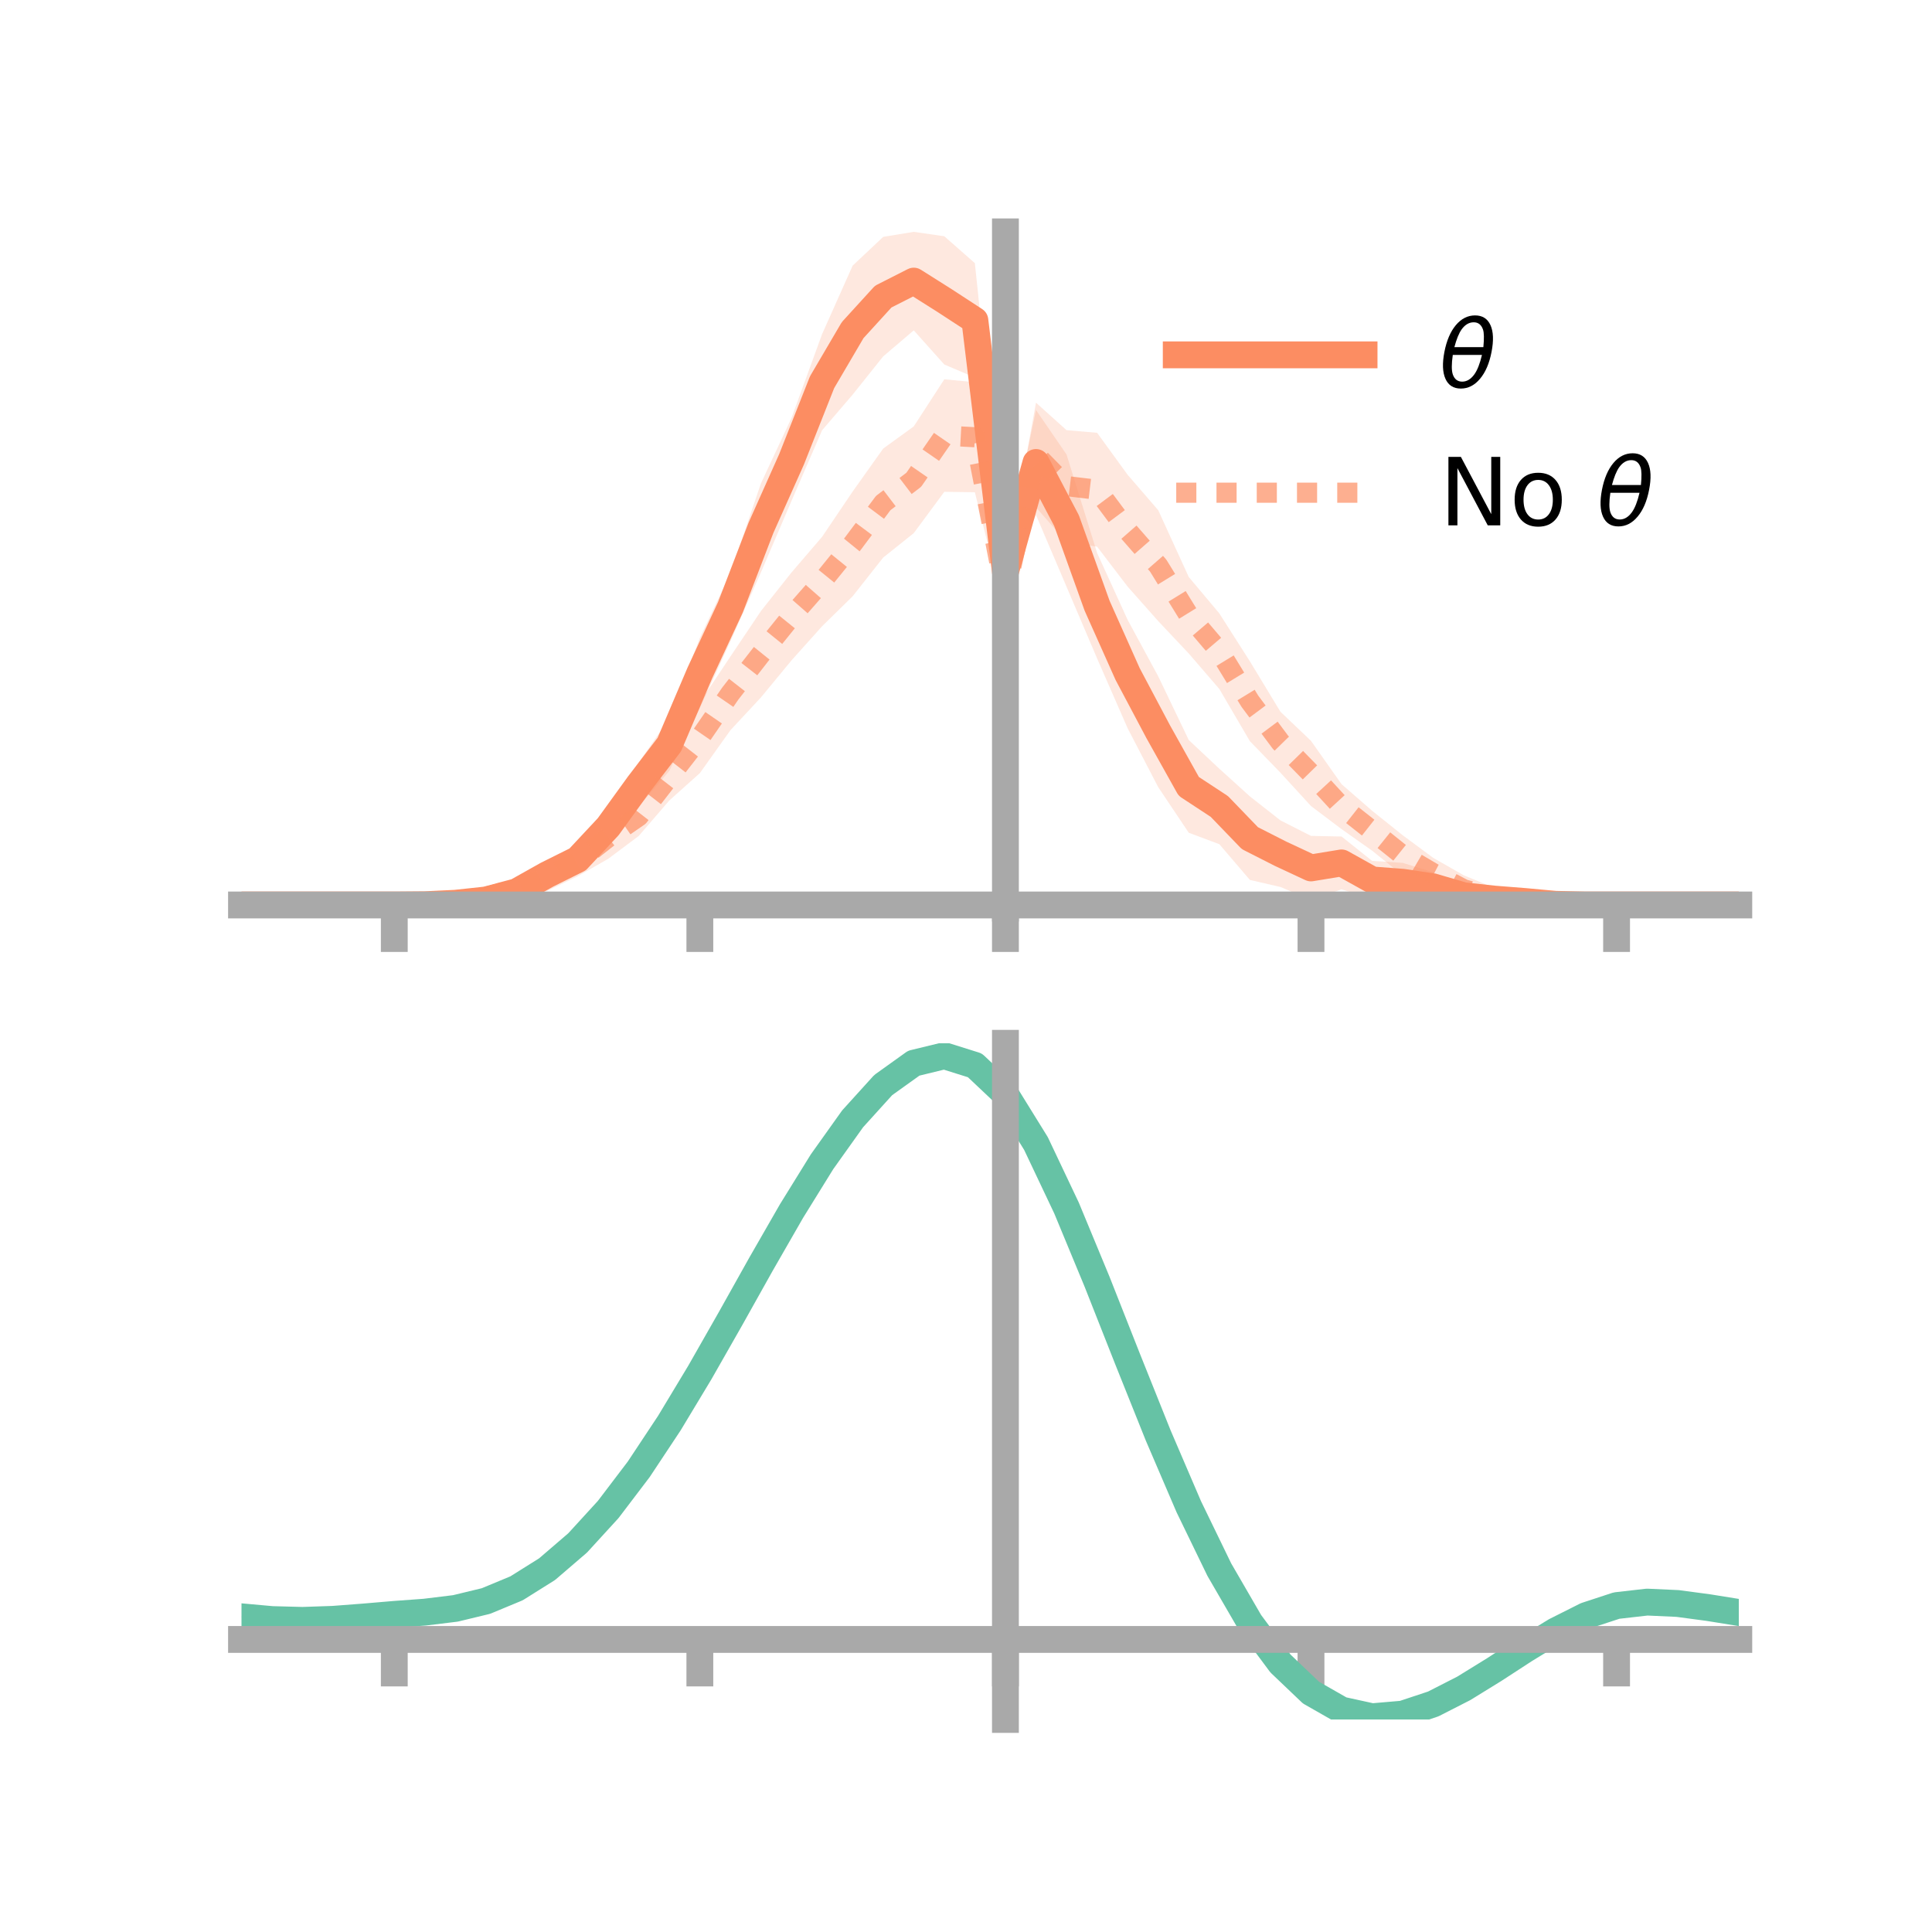 <?xml version="1.0" encoding="utf-8" standalone="no"?>
<!DOCTYPE svg PUBLIC "-//W3C//DTD SVG 1.1//EN"
  "http://www.w3.org/Graphics/SVG/1.1/DTD/svg11.dtd">
<!-- Created with matplotlib (https://matplotlib.org/) -->
<svg height="144pt" version="1.1" viewBox="0 0 144 144" width="144pt" xmlns="http://www.w3.org/2000/svg" xmlns:xlink="http://www.w3.org/1999/xlink">
 <defs>
  <style type="text/css">*{stroke-linecap:butt;stroke-linejoin:round;}</style>
 </defs>
 <g id="figure_1">
  <g id="patch_1">
   <path d="M 0 144 
L 144 144 
L 144 0 
L 0 0 
z
" style="fill:none;"/>
  </g>
  <g id="axes_1">
   <g id="patch_2">
    <path d="M 18 67.68 
L 129.6 67.68 
L 129.6 17.28 
L 18 17.28 
z
" style="fill:none;"/>
   </g>
   <g id="PolyCollection_1">
    <path clip-path="url(#pabcad25c8f)" d="M 18 67.453 
L 18 67.453 
L 20.278 67.453 
L 22.555 67.453 
L 24.833 67.453 
L 27.11 67.453 
L 29.388 67.453 
L 31.665 67.365 
L 33.943 67.098 
L 36.22 66.657 
L 38.498 65.746 
L 40.776 64.378 
L 43.053 62.958 
L 45.331 60.221 
L 47.608 56.834 
L 49.886 53.541 
L 52.163 47.538 
L 54.441 42.723 
L 56.718 36.027 
L 58.996 31.15 
L 61.273 24.906 
L 63.551 19.8 
L 65.829 17.655 
L 68.106 17.28 
L 70.384 17.61 
L 72.661 19.615 
L 74.939 41.426 
L 77.216 30.557 
L 79.494 33.877 
L 81.771 41.213 
L 84.049 46.204 
L 86.327 50.409 
L 88.604 55.158 
L 90.882 57.296 
L 93.159 59.358 
L 95.437 61.147 
L 97.714 62.303 
L 99.992 62.349 
L 102.269 64.166 
L 104.547 64.312 
L 106.824 65.02 
L 109.102 65.972 
L 111.38 66.347 
L 113.657 66.765 
L 115.935 67.161 
L 118.212 67.379 
L 120.49 67.453 
L 122.767 67.453 
L 125.045 67.453 
L 127.322 67.453 
L 129.6 67.453 
L 129.6 67.453 
L 129.6 67.453 
L 127.322 67.453 
L 125.045 67.453 
L 122.767 67.453 
L 120.49 67.453 
L 118.212 67.527 
L 115.935 67.645 
L 113.657 67.62 
L 111.38 67.68 
L 109.102 67.562 
L 106.824 67.183 
L 104.547 67.204 
L 102.269 67.006 
L 99.992 66.285 
L 97.714 67.078 
L 95.437 66.11 
L 93.159 65.585 
L 90.882 62.921 
L 88.604 62.069 
L 86.327 58.67 
L 84.049 54.285 
L 81.771 49.076 
L 79.494 43.733 
L 77.216 38.384 
L 74.939 43.839 
L 72.661 28.136 
L 70.384 27.17 
L 68.106 24.623 
L 65.829 26.563 
L 63.551 29.413 
L 61.273 32.071 
L 58.996 37.329 
L 56.718 42.654 
L 54.441 47.805 
L 52.163 52.774 
L 49.886 57.457 
L 47.608 60.113 
L 45.331 63.017 
L 43.053 65.157 
L 40.776 66.007 
L 38.498 67.195 
L 36.22 67.5 
L 33.943 67.55 
L 31.665 67.504 
L 29.388 67.453 
L 27.11 67.453 
L 24.833 67.453 
L 22.555 67.453 
L 20.278 67.453 
L 18 67.453 
z
" style="fill:#fc8d62;fill-opacity:0.2;"/>
   </g>
   <g id="PolyCollection_2">
    <path clip-path="url(#pabcad25c8f)" d="M 18 67.453 
L 18 67.453 
L 20.278 67.453 
L 22.555 67.453 
L 24.833 67.453 
L 27.11 67.453 
L 29.388 67.453 
L 31.665 67.326 
L 33.943 66.964 
L 36.22 66.391 
L 38.498 65.502 
L 40.776 64.284 
L 43.053 63.091 
L 45.331 60.822 
L 47.608 59.383 
L 49.886 56.153 
L 52.163 52.35 
L 54.441 48.934 
L 56.718 45.542 
L 58.996 42.666 
L 61.273 40.013 
L 63.551 36.638 
L 65.829 33.433 
L 68.106 31.783 
L 70.384 28.271 
L 72.661 28.488 
L 74.939 42.648 
L 77.216 30.012 
L 79.494 32.063 
L 81.771 32.257 
L 84.049 35.39 
L 86.327 38.027 
L 88.604 43.008 
L 90.882 45.72 
L 93.159 49.291 
L 95.437 53.05 
L 97.714 55.219 
L 99.992 58.449 
L 102.269 60.428 
L 104.547 62.253 
L 106.824 63.94 
L 109.102 65.241 
L 111.38 66.178 
L 113.657 66.784 
L 115.935 67.19 
L 118.212 67.375 
L 120.49 67.453 
L 122.767 67.453 
L 125.045 67.453 
L 127.322 67.453 
L 129.6 67.453 
L 129.6 67.453 
L 129.6 67.453 
L 127.322 67.453 
L 125.045 67.453 
L 122.767 67.453 
L 120.49 67.453 
L 118.212 67.548 
L 115.935 67.707 
L 113.657 67.733 
L 111.38 67.635 
L 109.102 67.33 
L 106.824 66.229 
L 104.547 65.239 
L 102.269 63.405 
L 99.992 61.797 
L 97.714 60.078 
L 95.437 57.592 
L 93.159 55.243 
L 90.882 51.353 
L 88.604 48.709 
L 86.327 46.294 
L 84.049 43.725 
L 81.771 40.746 
L 79.494 40.4 
L 77.216 37.817 
L 74.939 45.836 
L 72.661 36.69 
L 70.384 36.657 
L 68.106 39.737 
L 65.829 41.556 
L 63.551 44.444 
L 61.273 46.678 
L 58.996 49.218 
L 56.718 51.979 
L 54.441 54.427 
L 52.163 57.624 
L 49.886 59.663 
L 47.608 62.307 
L 45.331 64.011 
L 43.053 65.314 
L 40.776 66.404 
L 38.498 66.956 
L 36.22 67.307 
L 33.943 67.466 
L 31.665 67.508 
L 29.388 67.453 
L 27.11 67.453 
L 24.833 67.453 
L 22.555 67.453 
L 20.278 67.453 
L 18 67.453 
z
" style="fill:#fc8d62;fill-opacity:0.2;"/>
   </g>
   <g id="matplotlib.axis_1">
    <g id="xtick_1">
     <g id="line2d_1">
      <defs>
       <path d="M 0 0 
L 0 3.5 
" id="m364db48b6b" style="stroke:#a9a9a9;stroke-width:2;"/>
      </defs>
      <g>
       <use style="fill:#a9a9a9;stroke:#a9a9a9;stroke-width:2;" x="29.388" xlink:href="#m364db48b6b" y="67.453"/>
      </g>
     </g>
    </g>
    <g id="xtick_2">
     <g id="line2d_2">
      <g>
       <use style="fill:#a9a9a9;stroke:#a9a9a9;stroke-width:2;" x="52.163" xlink:href="#m364db48b6b" y="67.453"/>
      </g>
     </g>
    </g>
    <g id="xtick_3">
     <g id="line2d_3">
      <g>
       <use style="fill:#a9a9a9;stroke:#a9a9a9;stroke-width:2;" x="74.939" xlink:href="#m364db48b6b" y="67.453"/>
      </g>
     </g>
    </g>
    <g id="xtick_4">
     <g id="line2d_4">
      <g>
       <use style="fill:#a9a9a9;stroke:#a9a9a9;stroke-width:2;" x="97.714" xlink:href="#m364db48b6b" y="67.453"/>
      </g>
     </g>
    </g>
    <g id="xtick_5">
     <g id="line2d_5">
      <g>
       <use style="fill:#a9a9a9;stroke:#a9a9a9;stroke-width:2;" x="120.49" xlink:href="#m364db48b6b" y="67.453"/>
      </g>
     </g>
    </g>
   </g>
   <g id="matplotlib.axis_2"/>
   <g id="line2d_6">
    <path clip-path="url(#pabcad25c8f)" d="M 18 67.453 
L 20.278 67.453 
L 22.555 67.453 
L 24.833 67.453 
L 27.11 67.453 
L 29.388 67.453 
L 31.665 67.434 
L 33.943 67.324 
L 36.22 67.079 
L 38.498 66.47 
L 40.776 65.192 
L 43.053 64.058 
L 45.331 61.619 
L 47.608 58.473 
L 49.886 55.499 
L 52.163 50.156 
L 54.441 45.264 
L 56.718 39.341 
L 58.996 34.239 
L 61.273 28.488 
L 63.551 24.606 
L 65.829 22.109 
L 68.106 20.952 
L 70.384 22.39 
L 72.661 23.875 
L 74.939 42.633 
L 77.216 34.47 
L 79.494 38.805 
L 81.771 45.145 
L 84.049 50.244 
L 86.327 54.539 
L 88.604 58.613 
L 90.882 60.109 
L 93.159 62.471 
L 95.437 63.629 
L 97.714 64.691 
L 99.992 64.317 
L 102.269 65.586 
L 104.547 65.758 
L 106.824 66.101 
L 109.102 66.767 
L 111.38 67.013 
L 113.657 67.193 
L 115.935 67.403 
L 118.212 67.453 
L 120.49 67.453 
L 122.767 67.453 
L 125.045 67.453 
L 127.322 67.453 
L 129.6 67.453 
" style="fill:none;stroke:#fc8d62;stroke-linecap:square;stroke-width:2;"/>
   </g>
   <g id="line2d_7">
    <path clip-path="url(#pabcad25c8f)" d="M 18 67.453 
L 20.278 67.453 
L 22.555 67.453 
L 24.833 67.453 
L 27.11 67.453 
L 29.388 67.453 
L 31.665 67.417 
L 33.943 67.215 
L 36.22 66.849 
L 38.498 66.229 
L 40.776 65.344 
L 43.053 64.202 
L 45.331 62.417 
L 47.608 60.845 
L 49.886 57.908 
L 52.163 54.987 
L 54.441 51.681 
L 56.718 48.76 
L 58.996 45.942 
L 61.273 43.345 
L 63.551 40.541 
L 65.829 37.495 
L 68.106 35.76 
L 70.384 32.464 
L 72.661 32.589 
L 74.939 44.242 
L 77.216 33.915 
L 79.494 36.231 
L 81.771 36.501 
L 84.049 39.558 
L 86.327 42.161 
L 88.604 45.858 
L 90.882 48.536 
L 93.159 52.267 
L 95.437 55.321 
L 97.714 57.649 
L 99.992 60.123 
L 102.269 61.917 
L 104.547 63.746 
L 106.824 65.084 
L 109.102 66.286 
L 111.38 66.906 
L 113.657 67.259 
L 115.935 67.449 
L 118.212 67.462 
L 120.49 67.453 
L 122.767 67.453 
L 125.045 67.453 
L 127.322 67.453 
L 129.6 67.453 
" style="fill:none;stroke:#fc8d62;stroke-dasharray:1.5,1.5;stroke-dashoffset:0;stroke-opacity:0.7;stroke-width:1.5;"/>
   </g>
   <g id="patch_3">
    <path d="M 74.939 67.68 
L 74.939 17.28 
" style="fill:none;stroke:#a9a9a9;stroke-linecap:square;stroke-linejoin:miter;stroke-width:2;"/>
   </g>
   <g id="patch_4">
    <path d="M 129.6 67.68 
L 129.6 17.28 
" style="fill:none;"/>
   </g>
   <g id="patch_5">
    <path d="M 18 67.453 
L 129.6 67.453 
" style="fill:none;stroke:#a9a9a9;stroke-linecap:square;stroke-linejoin:miter;stroke-width:2;"/>
   </g>
   <g id="patch_6">
    <path d="M 18 17.28 
L 129.6 17.28 
" style="fill:none;"/>
   </g>
   <g id="legend_1">
    <g id="line2d_8">
     <path d="M 87.67 26.449 
L 101.67 26.449 
" style="fill:none;stroke:#fc8d62;stroke-linecap:square;stroke-width:2;"/>
    </g>
    <g id="line2d_9"/>
    <g id="text_1">
     <!-- $\theta$ -->
     <g transform="translate(107.27 28.899)scale(0.07 -0.07)">
      <defs>
       <path d="M 45.516 34.672 
L 14.453 34.672 
Q 12.359 20.062 14.5 13.875 
Q 17.188 6.25 24.469 6.25 
Q 31.781 6.25 37.359 13.922 
Q 42.234 20.656 45.516 34.672 
z
M 47.016 42.969 
Q 48.344 56.844 46.625 61.719 
Q 43.953 69.438 36.766 69.438 
Q 29.297 69.438 23.828 61.812 
Q 19.531 55.672 16.156 42.969 
z
M 38.188 76.766 
Q 49.906 76.766 54.594 66.406 
Q 59.281 56.109 55.719 37.844 
Q 52.203 19.625 43.453 9.281 
Q 34.766 -1.125 23.047 -1.125 
Q 11.281 -1.125 6.641 9.281 
Q 2 19.625 5.516 37.844 
Q 9.078 56.109 17.719 66.406 
Q 26.422 76.766 38.188 76.766 
z
" id="DejaVuSans-Oblique-952"/>
      </defs>
      <use transform="translate(0 0.234)" xlink:href="#DejaVuSans-Oblique-952"/>
     </g>
    </g>
    <g id="line2d_10">
     <path d="M 87.67 36.724 
L 101.67 36.724 
" style="fill:none;stroke:#fc8d62;stroke-dasharray:1.5,1.5;stroke-dashoffset:0;stroke-opacity:0.7;stroke-width:1.5;"/>
    </g>
    <g id="line2d_11"/>
    <g id="text_2">
     <!-- No $\theta$ -->
     <g transform="translate(107.27 39.174)scale(0.07 -0.07)">
      <defs>
       <path d="M 9.812 72.906 
L 23.094 72.906 
L 55.422 11.922 
L 55.422 72.906 
L 64.984 72.906 
L 64.984 0 
L 51.703 0 
L 19.391 60.984 
L 19.391 0 
L 9.812 0 
z
" id="DejaVuSans-78"/>
       <path d="M 30.609 48.391 
Q 23.391 48.391 19.188 42.75 
Q 14.984 37.109 14.984 27.297 
Q 14.984 17.484 19.156 11.844 
Q 23.344 6.203 30.609 6.203 
Q 37.797 6.203 41.984 11.859 
Q 46.188 17.531 46.188 27.297 
Q 46.188 37.016 41.984 42.703 
Q 37.797 48.391 30.609 48.391 
z
M 30.609 56 
Q 42.328 56 49.016 48.375 
Q 55.719 40.766 55.719 27.297 
Q 55.719 13.875 49.016 6.219 
Q 42.328 -1.422 30.609 -1.422 
Q 18.844 -1.422 12.172 6.219 
Q 5.516 13.875 5.516 27.297 
Q 5.516 40.766 12.172 48.375 
Q 18.844 56 30.609 56 
z
" id="DejaVuSans-111"/>
       <path id="DejaVuSans-32"/>
      </defs>
      <use transform="translate(0 0.234)" xlink:href="#DejaVuSans-78"/>
      <use transform="translate(74.805 0.234)" xlink:href="#DejaVuSans-111"/>
      <use transform="translate(135.986 0.234)" xlink:href="#DejaVuSans-32"/>
      <use transform="translate(167.773 0.234)" xlink:href="#DejaVuSans-Oblique-952"/>
     </g>
    </g>
   </g>
  </g>
  <g id="axes_2">
   <g id="patch_7">
    <path d="M 18 128.16 
L 129.6 128.16 
L 129.6 77.76 
L 18 77.76 
z
" style="fill:none;"/>
   </g>
   <g id="PolyCollection_3">
    <path clip-path="url(#p6adb6b772b)" d="M 18 120.545 
L 18 120.468 
L 20.278 120.683 
L 22.555 120.744 
L 24.833 120.658 
L 27.11 120.475 
L 29.388 120.273 
L 31.665 120.101 
L 33.943 119.818 
L 36.22 119.262 
L 38.498 118.306 
L 40.776 116.858 
L 43.053 114.866 
L 45.331 112.321 
L 47.608 109.256 
L 49.886 105.737 
L 52.163 101.867 
L 54.441 97.775 
L 56.718 93.615 
L 58.996 89.562 
L 61.273 85.806 
L 63.551 82.545 
L 65.829 79.983 
L 68.106 78.322 
L 70.384 77.76 
L 72.661 78.487 
L 74.939 80.67 
L 77.216 84.402 
L 79.494 89.281 
L 81.771 94.858 
L 84.049 100.715 
L 86.327 106.489 
L 88.604 111.878 
L 90.882 116.648 
L 93.159 120.635 
L 95.437 123.742 
L 97.714 125.938 
L 99.992 127.249 
L 102.269 127.753 
L 104.547 127.564 
L 106.824 126.82 
L 109.102 125.676 
L 111.38 124.294 
L 113.657 122.838 
L 115.935 121.466 
L 118.212 120.333 
L 120.49 119.589 
L 122.767 119.332 
L 125.045 119.442 
L 127.322 119.756 
L 129.6 120.135 
L 129.6 120.238 
L 129.6 120.238 
L 127.322 119.884 
L 125.045 119.589 
L 122.767 119.491 
L 120.49 119.752 
L 118.212 120.503 
L 115.935 121.66 
L 113.657 123.073 
L 111.38 124.578 
L 109.102 126.006 
L 106.824 127.187 
L 104.547 127.956 
L 102.269 128.16 
L 99.992 127.667 
L 97.714 126.378 
L 95.437 124.231 
L 93.159 121.208 
L 90.882 117.342 
L 88.604 112.721 
L 86.327 107.5 
L 84.049 101.902 
L 81.771 96.218 
L 79.494 90.802 
L 77.216 86.062 
L 74.939 82.438 
L 72.661 80.322 
L 70.384 79.621 
L 68.106 80.166 
L 65.829 81.768 
L 63.551 84.234 
L 61.273 87.365 
L 58.996 90.965 
L 56.718 94.843 
L 54.441 98.818 
L 52.163 102.724 
L 49.886 106.415 
L 47.608 109.771 
L 45.331 112.699 
L 43.053 115.137 
L 40.776 117.057 
L 38.498 118.464 
L 36.22 119.401 
L 33.943 119.945 
L 31.665 120.219 
L 29.388 120.38 
L 27.11 120.567 
L 24.833 120.731 
L 22.555 120.802 
L 20.278 120.742 
L 18 120.545 
z
" style="fill:#66c2a5;fill-opacity:0.2;"/>
   </g>
   <g id="matplotlib.axis_3">
    <g id="xtick_6">
     <g id="line2d_12">
      <g>
       <use style="fill:#a9a9a9;stroke:#a9a9a9;stroke-width:2;" x="29.388" xlink:href="#m364db48b6b" y="122.196"/>
      </g>
     </g>
    </g>
    <g id="xtick_7">
     <g id="line2d_13">
      <g>
       <use style="fill:#a9a9a9;stroke:#a9a9a9;stroke-width:2;" x="52.163" xlink:href="#m364db48b6b" y="122.196"/>
      </g>
     </g>
    </g>
    <g id="xtick_8">
     <g id="line2d_14">
      <g>
       <use style="fill:#a9a9a9;stroke:#a9a9a9;stroke-width:2;" x="74.939" xlink:href="#m364db48b6b" y="122.196"/>
      </g>
     </g>
    </g>
    <g id="xtick_9">
     <g id="line2d_15">
      <g>
       <use style="fill:#a9a9a9;stroke:#a9a9a9;stroke-width:2;" x="97.714" xlink:href="#m364db48b6b" y="122.196"/>
      </g>
     </g>
    </g>
    <g id="xtick_10">
     <g id="line2d_16">
      <g>
       <use style="fill:#a9a9a9;stroke:#a9a9a9;stroke-width:2;" x="120.49" xlink:href="#m364db48b6b" y="122.196"/>
      </g>
     </g>
    </g>
   </g>
   <g id="matplotlib.axis_4"/>
   <g id="line2d_17">
    <path clip-path="url(#p6adb6b772b)" d="M 18 120.507 
L 20.278 120.713 
L 22.555 120.773 
L 24.833 120.695 
L 27.11 120.521 
L 29.388 120.327 
L 31.665 120.16 
L 33.943 119.881 
L 36.22 119.331 
L 38.498 118.385 
L 40.776 116.957 
L 43.053 115.001 
L 45.331 112.51 
L 47.608 109.513 
L 49.886 106.076 
L 52.163 102.296 
L 54.441 98.297 
L 56.718 94.229 
L 58.996 90.264 
L 61.273 86.585 
L 63.551 83.389 
L 65.829 80.875 
L 68.106 79.244 
L 70.384 78.69 
L 72.661 79.404 
L 74.939 81.554 
L 77.216 85.232 
L 79.494 90.041 
L 81.771 95.538 
L 84.049 101.308 
L 86.327 106.994 
L 88.604 112.299 
L 90.882 116.995 
L 93.159 120.922 
L 95.437 123.987 
L 97.714 126.158 
L 99.992 127.458 
L 102.269 127.956 
L 104.547 127.76 
L 106.824 127.004 
L 109.102 125.841 
L 111.38 124.436 
L 113.657 122.955 
L 115.935 121.563 
L 118.212 120.418 
L 120.49 119.671 
L 122.767 119.411 
L 125.045 119.515 
L 127.322 119.82 
L 129.6 120.186 
" style="fill:none;stroke:#66c2a5;stroke-linecap:square;stroke-width:2;"/>
   </g>
   <g id="patch_8">
    <path d="M 74.939 128.16 
L 74.939 77.76 
" style="fill:none;stroke:#a9a9a9;stroke-linecap:square;stroke-linejoin:miter;stroke-width:2;"/>
   </g>
   <g id="patch_9">
    <path d="M 129.6 128.16 
L 129.6 77.76 
" style="fill:none;"/>
   </g>
   <g id="patch_10">
    <path d="M 18 122.196 
L 129.6 122.196 
" style="fill:none;stroke:#a9a9a9;stroke-linecap:square;stroke-linejoin:miter;stroke-width:2;"/>
   </g>
   <g id="patch_11">
    <path d="M 18 77.76 
L 129.6 77.76 
" style="fill:none;"/>
   </g>
  </g>
 </g>
 <defs>
  <clipPath id="pabcad25c8f">
   <rect height="50.4" width="111.6" x="18" y="17.28"/>
  </clipPath>
  <clipPath id="p6adb6b772b">
   <rect height="50.4" width="111.6" x="18" y="77.76"/>
  </clipPath>
 </defs>
</svg>
